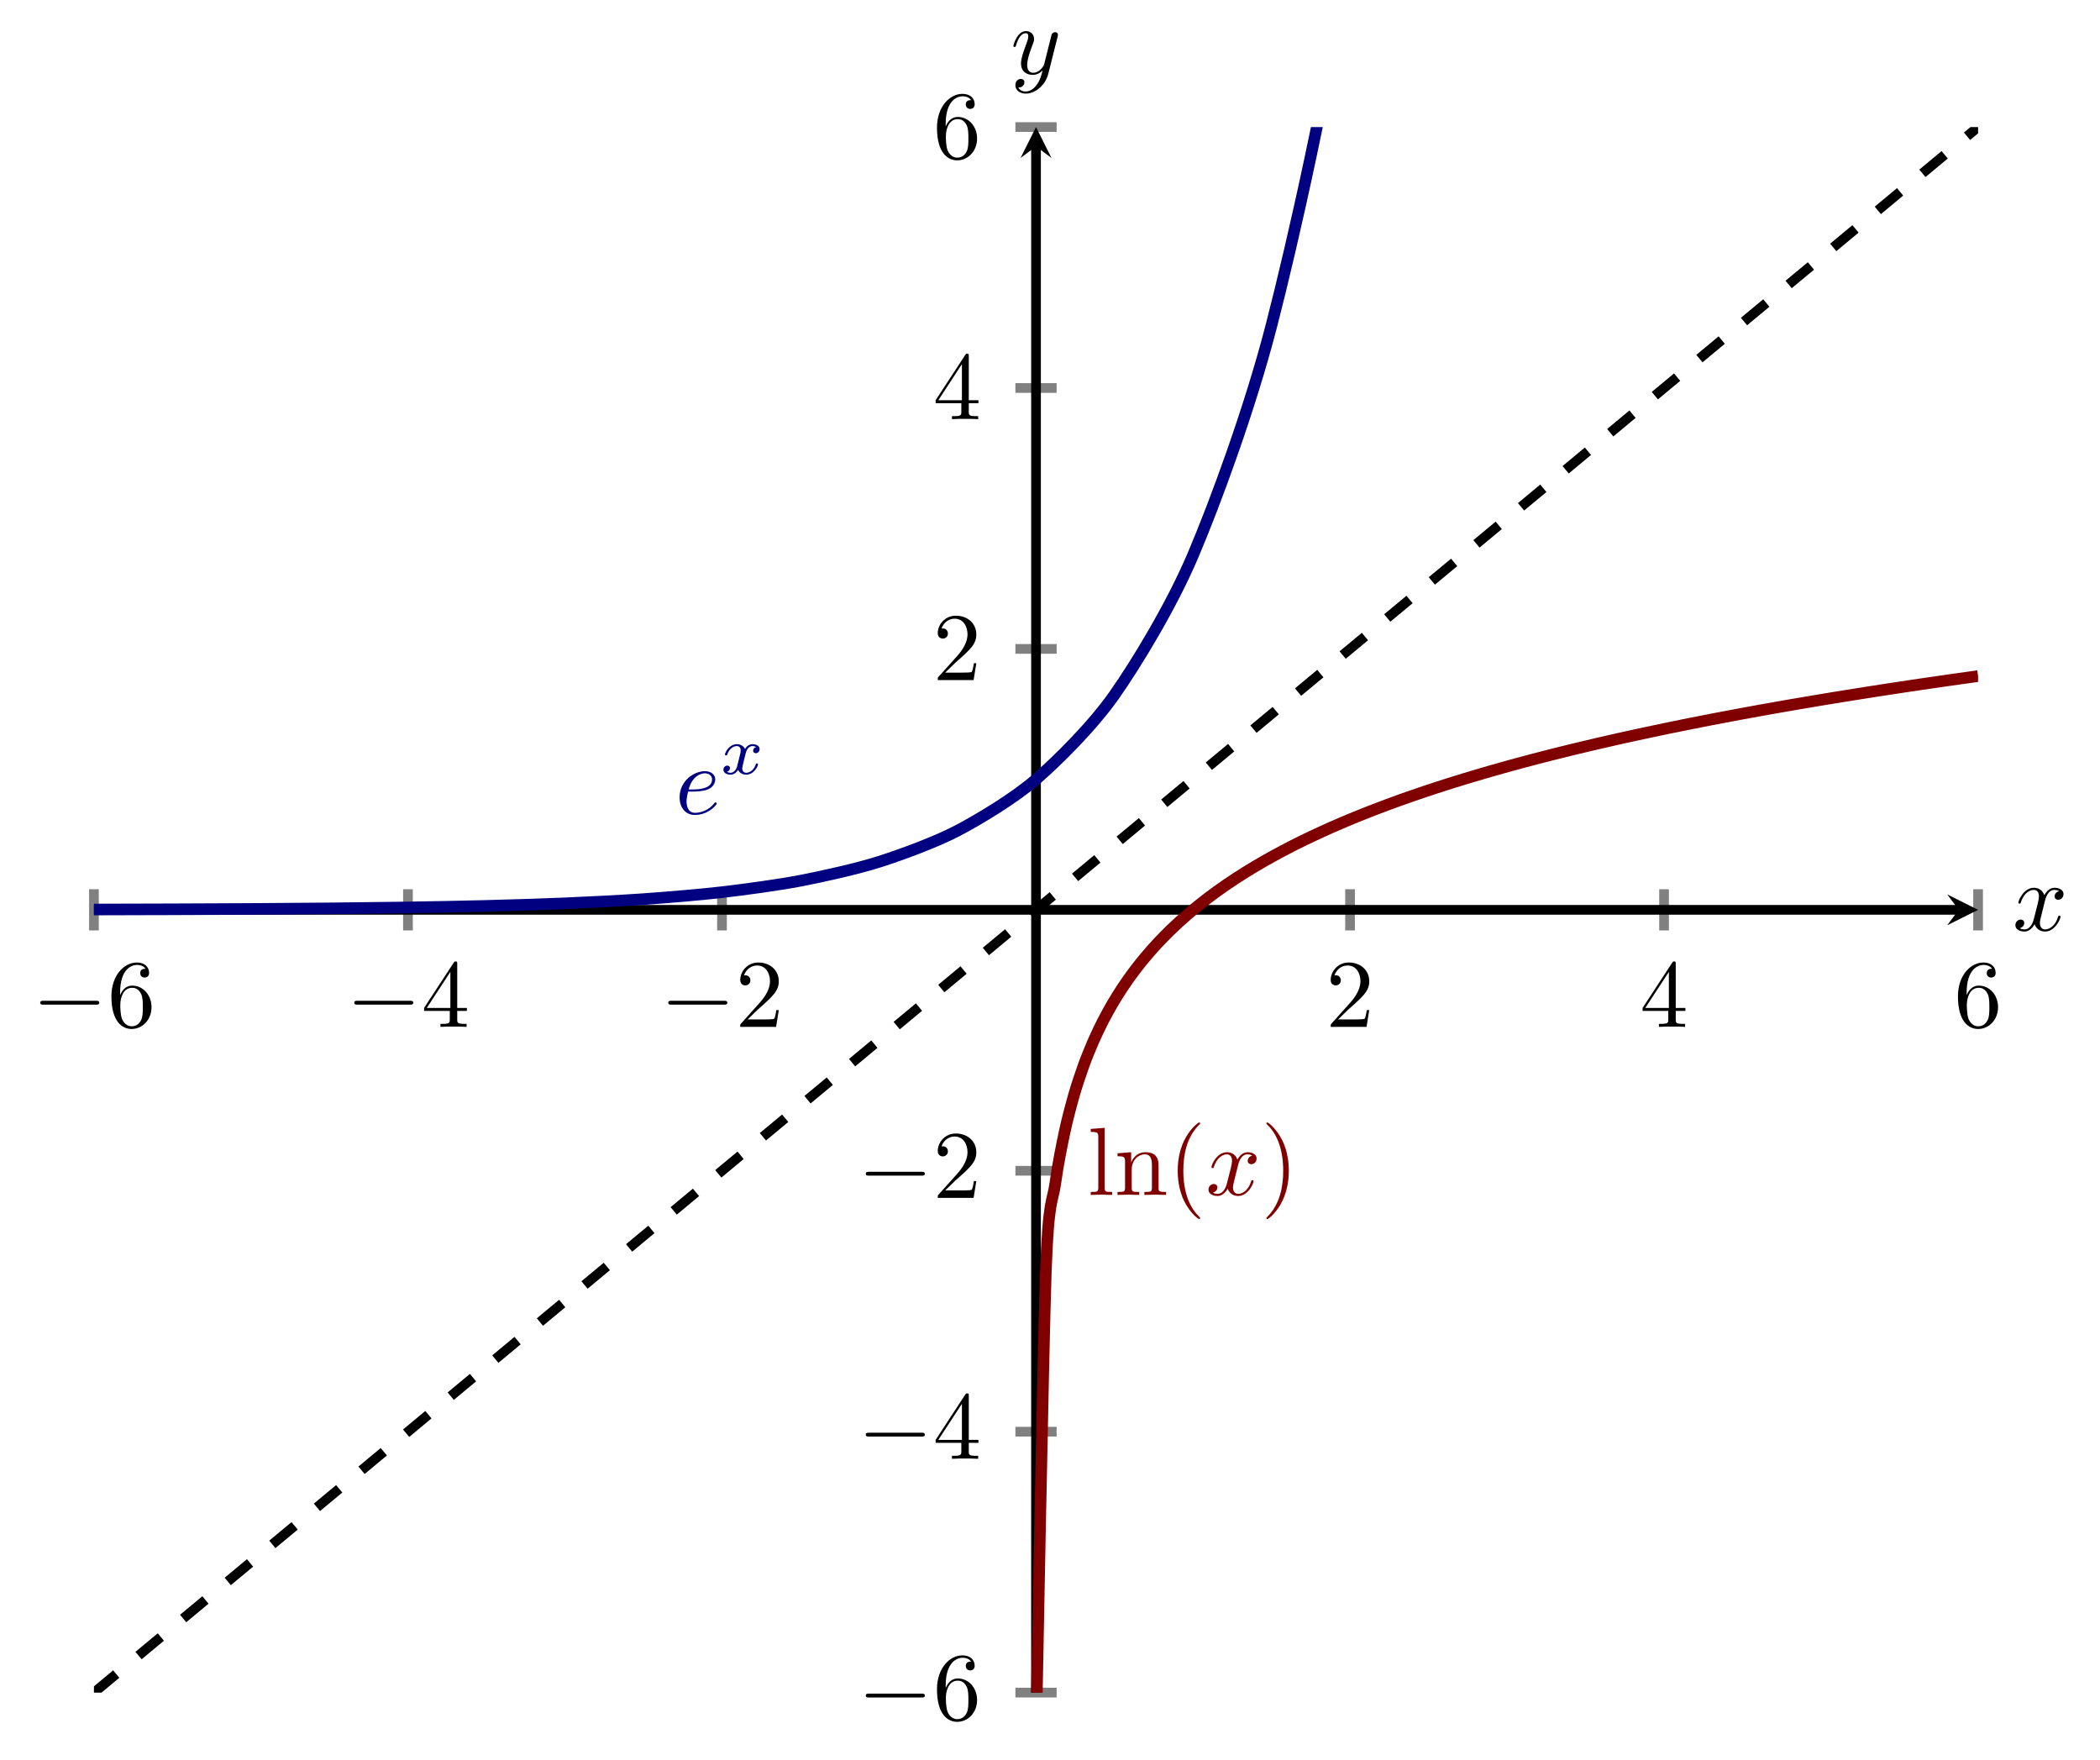 <?xml version="1.0" encoding="UTF-8" standalone="no"?>
<!DOCTYPE svg PUBLIC "-//W3C//DTD SVG 1.1//EN" "http://www.w3.org/Graphics/SVG/1.1/DTD/svg11.dtd">
<svg xmlns="http://www.w3.org/2000/svg" xmlns:xlink="http://www.w3.org/1999/xlink" version="1.1" width="216.519pt" height="181.441pt" viewBox="0 0 216.519 181.441">
<path transform="matrix(1,0,0,-1,9.686,177.383)" stroke-width="1" stroke-linecap="butt" stroke-miterlimit="10" stroke-linejoin="miter" fill="none" stroke="#808080" d="M 0 81.462 L 0 85.71 M 32.377 81.462 L 32.377 85.71 M 64.754 81.462 L 64.754 85.71 M 129.509 81.462 L 129.509 85.71 M 161.886 81.462 L 161.886 85.71 M 194.263 81.462 L 194.263 85.71 "/>
<path transform="matrix(1,0,0,-1,9.686,177.383)" stroke-width="1" stroke-linecap="butt" stroke-miterlimit="10" stroke-linejoin="miter" fill="none" stroke="#808080" d="M 95.006 2.888 L 99.257 2.888 M 95.006 29.787 L 99.257 29.787 M 95.006 56.686 L 99.257 56.686 M 95.006 110.485 L 99.257 110.485 M 95.006 137.385 L 99.257 137.385 M 95.006 164.284 L 99.257 164.284 "/>
<path transform="matrix(1,0,0,-1,9.686,177.383)" stroke-width="1" stroke-linecap="butt" stroke-miterlimit="10" stroke-linejoin="miter" fill="none" stroke="#000000" d="M 0 83.586 L 192.271 83.586 "/>
<path transform="matrix(1,0,0,-1,201.957,93.797)" d="M 1.993 0 L -1.196 1.594 L 0 0 L -1.196 -1.594 "/>
<path transform="matrix(1,0,0,-1,9.686,177.383)" stroke-width="1" stroke-linecap="butt" stroke-miterlimit="10" stroke-linejoin="miter" fill="none" stroke="#000000" d="M 97.132 2.888 L 97.132 162.292 "/>
<path transform="matrix(0,-1,-1,-0,106.818,15.091)" d="M 1.993 0 L -1.196 1.594 L 0 0 L -1.196 -1.594 "/>
<symbol id="font_0_1">
<path d="M .576 0 C .593 0 .611 0 .611 .02 C .611 .04 .593 .04 .576 .04 L .035 .04 C .018 .04 0 .04 0 .02 C 0 0 .018 0 .035 0 L .576 0 Z "/>
</symbol>
<use xlink:href="#font_0_1" transform="matrix(9.963,0,0,-9.963,4.148,103.571)"/>
<symbol id="font_1_5">
<path d="M .09 .35 L .09 .374 C .09 .627 .214 .663 .265 .663 C .289 .663 .331 .657 .353 .623 C .338 .623 .298 .623 .298 .578 C .298 .547 .322 .532 .344 .532 C .36 .532 .39 .541 .39 .58 C .39 .64 .346 .688 .263 .688 C .135 .688 0 .559 0 .338 C 0 .071 .116 0 .209 0 C .32 0 .415 .094 .415 .226 C .415 .353 .326 .449 .215 .449 C .147 .449 .11 .398 .09 .35 M .209 .028 C .146 .028 .116 .088 .11 .103 C .092 .15 .092 .23 .092 .248 C .092 .326 .124 .426 .214 .426 C .23 .426 .276 .426 .307 .364 C .325 .327 .325 .276 .325 .227 C .325 .179 .325 .129 .308 .093 C .278 .033 .232 .028 .209 .028 Z "/>
</symbol>
<use xlink:href="#font_1_5" transform="matrix(9.963,0,0,-9.963,11.487,106.081)"/>
<use xlink:href="#font_0_1" transform="matrix(9.963,0,0,-9.963,36.524,103.571)"/>
<symbol id="font_1_4">
<path d="M .266 .165 L .266 .078 C .266 .042 .264 .031 .19 .031 L .169 .031 L .169 0 C .21 .003 .262 .003 .304 .003 C .346 .003 .399 .003 .44 0 L .44 .031 L .419 .031 C .345 .031 .343 .042 .343 .078 L .343 .165 L .443 .165 L .443 .196 L .343 .196 L .343 .651 C .343 .671 .343 .677 .327 .677 C .318 .677 .315 .677 .307 .665 L 0 .196 L 0 .165 L .266 .165 M .272 .196 L .028 .196 L .272 .569 L .272 .196 Z "/>
</symbol>
<use xlink:href="#font_1_4" transform="matrix(9.963,0,0,-9.963,43.725,105.862)"/>
<use xlink:href="#font_0_1" transform="matrix(9.963,0,0,-9.963,68.901,103.571)"/>
<symbol id="font_1_3">
<path d="M .077 .077 L .183 .18 C .339 .318 .399 .372 .399 .472 C .399 .586 .309 .666 .187 .666 C .074 .666 0 .574 0 .485 C 0 .429 .05 .429 .053 .429 C .07 .429 .105 .441 .105 .482 C .105 .508 .087 .534 .052 .534 C .044 .534 .042 .534 .039 .533 C .062 .598 .116 .635 .174 .635 C .265 .635 .308 .554 .308 .472 C .308 .392 .258 .313 .203 .251 L .011 .037 C 0 .026 0 .024 0 0 L .371 0 L .399 .174 L .374 .174 C .369 .144 .362 .1 .352 .085 C .345 .077 .279 .077 .257 .077 L .077 .077 Z "/>
</symbol>
<use xlink:href="#font_1_3" transform="matrix(9.963,0,0,-9.963,76.321,105.862)"/>
<use xlink:href="#font_1_3" transform="matrix(9.963,0,0,-9.963,137.2,105.862)"/>
<use xlink:href="#font_1_4" transform="matrix(9.963,0,0,-9.963,169.358,105.862)"/>
<use xlink:href="#font_1_5" transform="matrix(9.963,0,0,-9.963,201.873,106.081)"/>
<use xlink:href="#font_0_1" transform="matrix(9.963,0,0,-9.963,89.267,174.999)"/>
<use xlink:href="#font_1_5" transform="matrix(9.963,0,0,-9.963,96.607,177.509)"/>
<use xlink:href="#font_0_1" transform="matrix(9.963,0,0,-9.963,89.267,148.1)"/>
<use xlink:href="#font_1_4" transform="matrix(9.963,0,0,-9.963,96.468,150.391)"/>
<use xlink:href="#font_0_1" transform="matrix(9.963,0,0,-9.963,89.267,121.201)"/>
<use xlink:href="#font_1_3" transform="matrix(9.963,0,0,-9.963,96.687,123.492)"/>
<use xlink:href="#font_1_3" transform="matrix(9.963,0,0,-9.963,96.687,70.109)"/>
<use xlink:href="#font_1_4" transform="matrix(9.963,0,0,-9.963,96.468,43.21)"/>
<use xlink:href="#font_1_5" transform="matrix(9.963,0,0,-9.963,96.607,16.53)"/>
<clipPath id="cp2">
<path transform="matrix(1,0,0,-1,9.686,177.383)" d="M 0 2.888 L 194.263 2.888 L 194.263 164.284 L 0 164.284 Z "/>
</clipPath>
<g clip-path="url(#cp2)">
<path transform="matrix(1,0,0,-1,9.686,177.383)" stroke-width="1.196" stroke-linecap="butt" stroke-miterlimit="10" stroke-linejoin="miter" fill="none" stroke="#000080" d="M 0 83.619 C 0 83.619 5.848 83.633 8.094 83.641 C 10.34 83.649 13.942 83.664 16.189 83.677 C 18.435 83.69 22.037 83.714 24.283 83.735 C 26.529 83.757 30.131 83.797 32.377 83.832 C 34.623 83.868 38.225 83.933 40.471 83.992 C 42.718 84.051 46.32 84.159 48.566 84.256 C 50.812 84.352 54.414 84.53 56.66 84.69 C 58.906 84.85 62.508 85.143 64.754 85.406 C 67 85.669 70.603 86.153 72.849 86.587 C 75.095 87.021 78.697 87.818 80.943 88.534 C 83.189 89.249 86.791 90.566 89.037 91.745 C 91.283 92.925 94.885 95.091 97.132 97.036 C 99.378 98.98 102.98 102.553 105.226 105.759 C 107.472 108.966 111.074 114.86 113.32 120.146 C 115.566 125.432 119.168 135.14 121.414 143.856 C 123.661 152.572 127.263 168.599 129.509 182.967 C 131.755 197.335 135.357 223.719 137.603 247.412 C 139.849 271.105 143.451 314.676 145.697 353.731 C 147.943 392.786 151.545 464.484 153.792 528.889 C 156.038 593.294 159.64 711.763 161.886 817.916 C 164.132 924.07 167.734 1118.899 169.98 1293.97 C 172.226 1469.04 175.828 1791.155 178.074 2079.703 C 180.321 2368.251 183.923 2897.729 186.169 3373.62 C 188.415 3849.512 194.263 5509.594 194.263 5509.594 "/>
<path transform="matrix(1,0,0,-1,9.686,177.383)" stroke-width="1.196" stroke-linecap="butt" stroke-miterlimit="10" stroke-linejoin="miter" fill="none" stroke="#800000" d="M 97.164 0 C 97.164 0 97.873 38.624 98.145 46.313 C 98.417 54.003 98.853 53.41 99.125 55.419 C 99.398 57.429 99.834 59.52 100.106 60.799 C 100.378 62.077 100.815 63.687 101.087 64.632 C 101.359 65.577 101.796 66.86 102.068 67.611 C 102.34 68.363 102.776 69.425 103.049 70.049 C 103.321 70.674 103.757 71.577 104.029 72.112 C 104.302 72.646 104.738 73.433 105.01 73.9 C 105.282 74.367 105.719 75.063 105.991 75.478 C 106.263 75.892 106.7 76.516 106.972 76.889 C 107.244 77.263 107.68 77.829 107.953 78.168 C 108.225 78.507 108.661 79.022 108.933 79.333 C 109.205 79.644 109.642 80.119 109.914 80.406 C 110.186 80.693 110.623 81.136 110.895 81.403 C 111.167 81.669 111.603 82.08 111.876 82.329 C 112.148 82.577 112.584 82.962 112.856 83.195 C 113.129 83.428 113.565 83.79 113.837 84.009 C 114.109 84.228 114.546 84.569 114.818 84.776 C 115.09 84.983 115.527 85.306 115.799 85.502 C 116.071 85.698 116.507 86.004 116.78 86.191 C 117.052 86.377 117.488 86.668 117.76 86.846 C 118.033 87.023 118.469 87.301 118.741 87.47 C 119.013 87.64 119.45 87.905 119.722 88.067 C 119.994 88.229 120.431 88.484 120.703 88.639 C 120.975 88.794 121.411 89.037 121.683 89.186 C 121.956 89.335 122.392 89.57 122.664 89.713 C 122.936 89.857 123.373 90.082 123.645 90.221 C 123.917 90.359 124.354 90.576 124.626 90.71 C 124.898 90.843 125.334 91.051 125.607 91.18 C 125.879 91.308 126.315 91.51 126.587 91.635 C 126.86 91.759 127.296 91.957 127.568 92.077 C 127.84 92.197 128.277 92.384 128.549 92.501 C 128.821 92.617 129.258 92.804 129.53 92.917 C 129.802 93.031 130.238 93.209 130.511 93.318 C 130.783 93.428 131.219 93.601 131.491 93.708 C 131.763 93.814 132.2 93.982 132.472 94.086 C 132.744 94.19 133.181 94.353 133.453 94.454 C 133.725 94.555 134.162 94.715 134.434 94.813 C 134.706 94.911 135.142 95.067 135.414 95.162 C 135.687 95.258 136.123 95.409 136.395 95.502 C 136.667 95.595 137.104 95.743 137.376 95.834 C 137.648 95.925 138.085 96.069 138.357 96.158 C 138.629 96.247 139.065 96.388 139.338 96.474 C 139.61 96.561 140.046 96.698 140.318 96.783 C 140.591 96.867 141.027 97.002 141.299 97.085 C 141.571 97.168 142.008 97.299 142.28 97.38 C 142.552 97.461 142.989 97.589 143.261 97.669 C 143.533 97.748 143.969 97.875 144.242 97.952 C 144.514 98.03 144.95 98.153 145.222 98.229 C 145.494 98.305 145.931 98.426 146.203 98.501 C 146.475 98.575 146.912 98.694 147.184 98.767 C 147.456 98.84 147.893 98.955 148.165 99.027 C 148.437 99.099 148.873 99.214 149.145 99.284 C 149.418 99.354 149.854 99.465 150.126 99.535 C 150.398 99.604 150.835 99.714 151.107 99.782 C 151.379 99.85 151.816 99.957 152.088 100.024 C 152.36 100.091 152.796 100.196 153.069 100.261 C 153.341 100.327 153.777 100.43 154.049 100.495 C 154.322 100.559 154.758 100.662 155.03 100.725 C 155.302 100.788 155.739 100.888 156.011 100.95 C 156.283 101.012 156.72 101.113 156.992 101.174 C 157.264 101.235 157.7 101.332 157.972 101.392 C 158.245 101.452 158.681 101.547 158.953 101.606 C 159.225 101.665 159.662 101.76 159.934 101.818 C 160.206 101.876 160.643 101.968 160.915 102.025 C 161.187 102.083 161.623 102.176 161.896 102.233 C 162.168 102.29 162.604 102.38 162.876 102.435 C 163.149 102.491 163.585 102.579 163.857 102.634 C 164.129 102.689 164.566 102.776 164.838 102.83 C 165.11 102.885 165.547 102.971 165.819 103.024 C 166.091 103.077 166.527 103.162 166.8 103.215 C 167.072 103.267 167.508 103.351 167.78 103.402 C 168.052 103.454 168.489 103.537 168.761 103.588 C 169.033 103.639 169.47 103.72 169.742 103.771 C 170.014 103.821 170.451 103.902 170.723 103.951 C 170.995 104.001 171.431 104.08 171.703 104.13 C 171.976 104.179 172.412 104.257 172.684 104.305 C 172.956 104.354 173.393 104.431 173.665 104.479 C 173.937 104.527 174.374 104.603 174.646 104.65 C 174.918 104.697 175.354 104.772 175.627 104.819 C 175.899 104.866 176.335 104.94 176.607 104.986 C 176.88 105.032 177.316 105.106 177.588 105.151 C 177.86 105.197 178.297 105.269 178.569 105.314 C 178.841 105.359 179.278 105.431 179.55 105.475 C 179.822 105.519 180.258 105.59 180.53 105.634 C 180.803 105.678 181.239 105.748 181.511 105.791 C 181.783 105.835 182.22 105.904 182.492 105.947 C 182.764 105.99 183.201 106.058 183.473 106.1 C 183.745 106.143 184.181 106.211 184.454 106.252 C 184.726 106.294 185.162 106.361 185.434 106.402 C 185.707 106.444 186.143 106.51 186.415 106.551 C 186.687 106.592 187.124 106.658 187.396 106.698 C 187.668 106.739 188.105 106.803 188.377 106.843 C 188.649 106.883 189.085 106.947 189.358 106.987 C 189.63 107.027 190.066 107.09 190.338 107.13 C 190.611 107.169 191.047 107.231 191.319 107.27 C 191.591 107.308 192.028 107.371 192.3 107.409 C 192.572 107.448 193.009 107.509 193.281 107.547 C 193.553 107.585 194.261 107.683 194.261 107.683 "/>
<path transform="matrix(1,0,0,-1,9.686,177.383)" stroke-width="1" stroke-linecap="butt" stroke-dasharray="2.989,2.989" stroke-miterlimit="10" stroke-linejoin="miter" fill="none" stroke="#000000" d="M 0 2.888 L 8.094 9.612 L 16.189 16.337 L 24.283 23.062 L 32.377 29.787 L 40.471 36.512 L 48.566 43.237 L 56.66 49.962 L 64.754 56.686 L 72.849 63.411 L 80.943 70.136 L 89.037 76.861 L 97.132 83.586 L 105.226 90.311 L 113.32 97.036 L 121.414 103.761 L 129.509 110.485 L 137.603 117.21 L 145.697 123.935 L 153.792 130.66 L 161.886 137.385 L 169.98 144.11 L 178.074 150.835 L 186.169 157.56 L 194.263 164.284 "/>
<symbol id="font_3_1">
<path d="M .141 .242 C .17 .242 .244 .244 .294 .265 C .364 .295 .369 .354 .369 .368 C .369 .412 .331 .453 .262 .453 C .151 .453 0 .356 0 .181 C 0 .079 .059 0 .157 0 C .3 0 .384 .106 .384 .118 C .384 .124 .378 .131 .372 .131 C .367 .131 .365 .129 .359 .121 C .28 .022 .171 .022 .159 .022 C .081 .022 .072 .106 .072 .138 C .072 .15 .073 .181 .088 .242 L .141 .242 M .094 .264 C .133 .416 .236 .431 .262 .431 C .309 .431 .336 .402 .336 .368 C .336 .264 .176 .264 .135 .264 L .094 .264 Z "/>
</symbol>
<use xlink:href="#font_3_1" transform="matrix(9.963,0,0,-9.963,70.07,84.016)" fill="#000080"/>
<symbol id="font_4_1">
<path d="M .201 .116 C .191 .082 .158 .028 .107 .028 C .104 .028 .074 .028 .053 .042 C .094 .055 .097 .091 .097 .097 C .097 .119 .08 .134 .057 .134 C .029 .134 0 .11 0 .073 C 0 .023 .056 0 .105 0 C .151 0 .192 .029 .217 .071 C .241 .018 .296 0 .336 0 C .451 0 .512 .125 .512 .153 C .512 .166 .499 .166 .496 .166 C .482 .166 .481 .161 .477 .149 C .456 .08 .396 .028 .34 .028 C .3 .028 .279 .055 .279 .093 C .279 .119 .303 .21 .331 .321 C .351 .398 .396 .423 .429 .423 C .431 .423 .462 .423 .483 .409 C .451 .4 .439 .372 .439 .354 C .439 .332 .456 .317 .479 .317 C .502 .317 .535 .336 .535 .378 C .535 .434 .471 .451 .431 .451 C .381 .451 .341 .418 .319 .38 C .301 .421 .255 .451 .199 .451 C .087 .451 .023 .328 .023 .298 C .023 .285 .037 .285 .04 .285 C .053 .285 .054 .289 .059 .302 C .084 .38 .147 .423 .196 .423 C .229 .423 .256 .405 .256 .357 C .256 .337 .244 .287 .235 .253 L .201 .116 Z "/>
</symbol>
<use xlink:href="#font_4_1" transform="matrix(6.974,0,0,-6.974,74.586,79.863)" fill="#000080"/>
<symbol id="font_1_6">
<path d="M .144 .694 L 0 .683 L 0 .652 C .07 .652 .078 .645 .078 .596 L .078 .076 C .078 .031 .067 .031 0 .031 L 0 0 C .033 .001 .086 .003 .111 .003 C .136 .003 .185 .001 .222 0 L .222 .031 C .155 .031 .144 .031 .144 .076 L .144 .694 Z "/>
</symbol>
<symbol id="font_1_7">
<path d="M .078 .344 L .078 .076 C .078 .031 .067 .031 0 .031 L 0 0 C .035 .001 .086 .003 .113 .003 C .139 .003 .191 .001 .225 0 L .225 .031 C .158 .031 .147 .031 .147 .076 L .147 .26 C .147 .364 .218 .42 .282 .42 C .345 .42 .356 .366 .356 .309 L .356 .076 C .356 .031 .345 .031 .278 .031 L .278 0 C .313 .001 .364 .003 .391 .003 C .417 .003 .469 .001 .503 0 L .503 .031 C .451 .031 .426 .031 .425 .061 L .425 .252 C .425 .338 .425 .369 .394 .405 C .38 .422 .347 .442 .289 .442 C .216 .442 .169 .399 .141 .337 L .141 .442 L 0 .431 L 0 .4 C .07 .4 .078 .393 .078 .344 Z "/>
</symbol>
<symbol id="font_1_1">
<path d="M .232 .01 C .232 .013 .232 .015 .215 .032 C .09 .158 .058 .347 .058 .5 C .058 .674 .096 .848 .219 .973 C .232 .985 .232 .987 .232 .99 C .232 .997 .228 1 .222 1 C .212 1 .122 .932 .063 .805 C .012 .695 0 .584 0 .5 C 0 .422 .011 .301 .066 .188 C .126 .065 .212 0 .222 0 C .228 0 .232 .003 .232 .01 Z "/>
</symbol>
<use xlink:href="#font_1_6" transform="matrix(9.963,0,0,-9.963,112.461,123.188)" fill="#800000"/>
<use xlink:href="#font_1_7" transform="matrix(9.963,0,0,-9.963,115.22,123.188)" fill="#800000"/>
<use xlink:href="#font_1_1" transform="matrix(9.963,0,0,-9.963,121.427,125.679)" fill="#800000"/>
<symbol id="font_3_2">
<path d="M .305 .313 C .311 .339 .334 .431 .404 .431 C .409 .431 .433 .431 .454 .418 C .426 .413 .406 .388 .406 .364 C .406 .348 .417 .329 .444 .329 C .466 .329 .498 .347 .498 .387 C .498 .439 .439 .453 .405 .453 C .347 .453 .312 .4 .3 .377 C .275 .443 .221 .453 .192 .453 C .088 .453 .031 .324 .031 .299 C .031 .289 .041 .289 .043 .289 C .051 .289 .054 .291 .056 .3 C .09 .406 .156 .431 .19 .431 C .209 .431 .244 .422 .244 .364 C .244 .333 .227 .266 .19 .126 C .174 .064 .139 .022 .095 .022 C .089 .022 .066 .022 .045 .035 C .07 .04 .092 .061 .092 .089 C .092 .116 .07 .124 .055 .124 C .025 .124 0 .098 0 .066 C 0 .02 .05 0 .094 0 C .16 0 .196 .07 .199 .076 C .211 .039 .247 0 .307 0 C .41 0 .467 .129 .467 .154 C .467 .164 .458 .164 .455 .164 C .446 .164 .444 .16 .442 .153 C .409 .046 .341 .022 .309 .022 C .27 .022 .254 .054 .254 .088 C .254 .11 .26 .132 .271 .176 L .305 .313 Z "/>
</symbol>
<use xlink:href="#font_3_2" transform="matrix(9.963,0,0,-9.963,124.597,123.298)" fill="#800000"/>
<symbol id="font_1_2">
<path d="M .232 .5 C .232 .578 .221 .699 .166 .812 C .106 .935 .02 1 .01 1 C .004 1 0 .996 0 .99 C 0 .987 0 .985 .019 .967 C .117 .868 .174 .709 .174 .5 C .174 .329 .137 .153 .013 .027 C 0 .015 0 .013 0 .01 C 0 .004 .004 0 .01 0 C .02 0 .11 .068 .169 .195 C .22 .305 .232 .416 .232 .5 Z "/>
</symbol>
<use xlink:href="#font_1_2" transform="matrix(9.963,0,0,-9.963,130.57,125.679)" fill="#800000"/>
</g>
<use xlink:href="#font_3_2" transform="matrix(9.963,0,0,-9.963,207.793,96.036)"/>
<symbol id="font_3_3">
<path d="M .457 .586 C .461 .6 .461 .602 .461 .609 C .461 .627 .447 .636 .432 .636 C .422 .636 .406 .63 .397 .615 C .395 .61 .387 .579 .383 .561 C .376 .535 .369 .508 .363 .481 L .318 .301 C .314 .286 .271 .216 .205 .216 C .154 .216 .143 .26 .143 .297 C .143 .343 .16 .405 .194 .493 C .21 .534 .214 .545 .214 .565 C .214 .61 .182 .647 .132 .647 C .037 .647 0 .502 0 .493 C 0 .483 .01 .483 .012 .483 C .022 .483 .023 .485 .028 .501 C .055 .595 .095 .625 .129 .625 C .137 .625 .154 .625 .154 .593 C .154 .568 .144 .542 .137 .523 C .097 .417 .079 .36 .079 .313 C .079 .224 .142 .194 .201 .194 C .24 .194 .274 .211 .302 .239 C .289 .187 .277 .138 .237 .085 C .211 .051 .173 .022 .127 .022 C .113 .022 .068 .025 .051 .064 C .067 .064 .08 .064 .094 .076 C .104 .085 .114 .098 .114 .117 C .114 .148 .087 .152 .077 .152 C .054 .152 .021 .136 .021 .087 C .021 .037 .065 0 .127 0 C .23 0 .333 .091 .361 .204 L .457 .586 Z "/>
</symbol>
<use xlink:href="#font_3_3" transform="matrix(9.963,0,0,-9.963,104.484,9.652)"/>
</svg>
